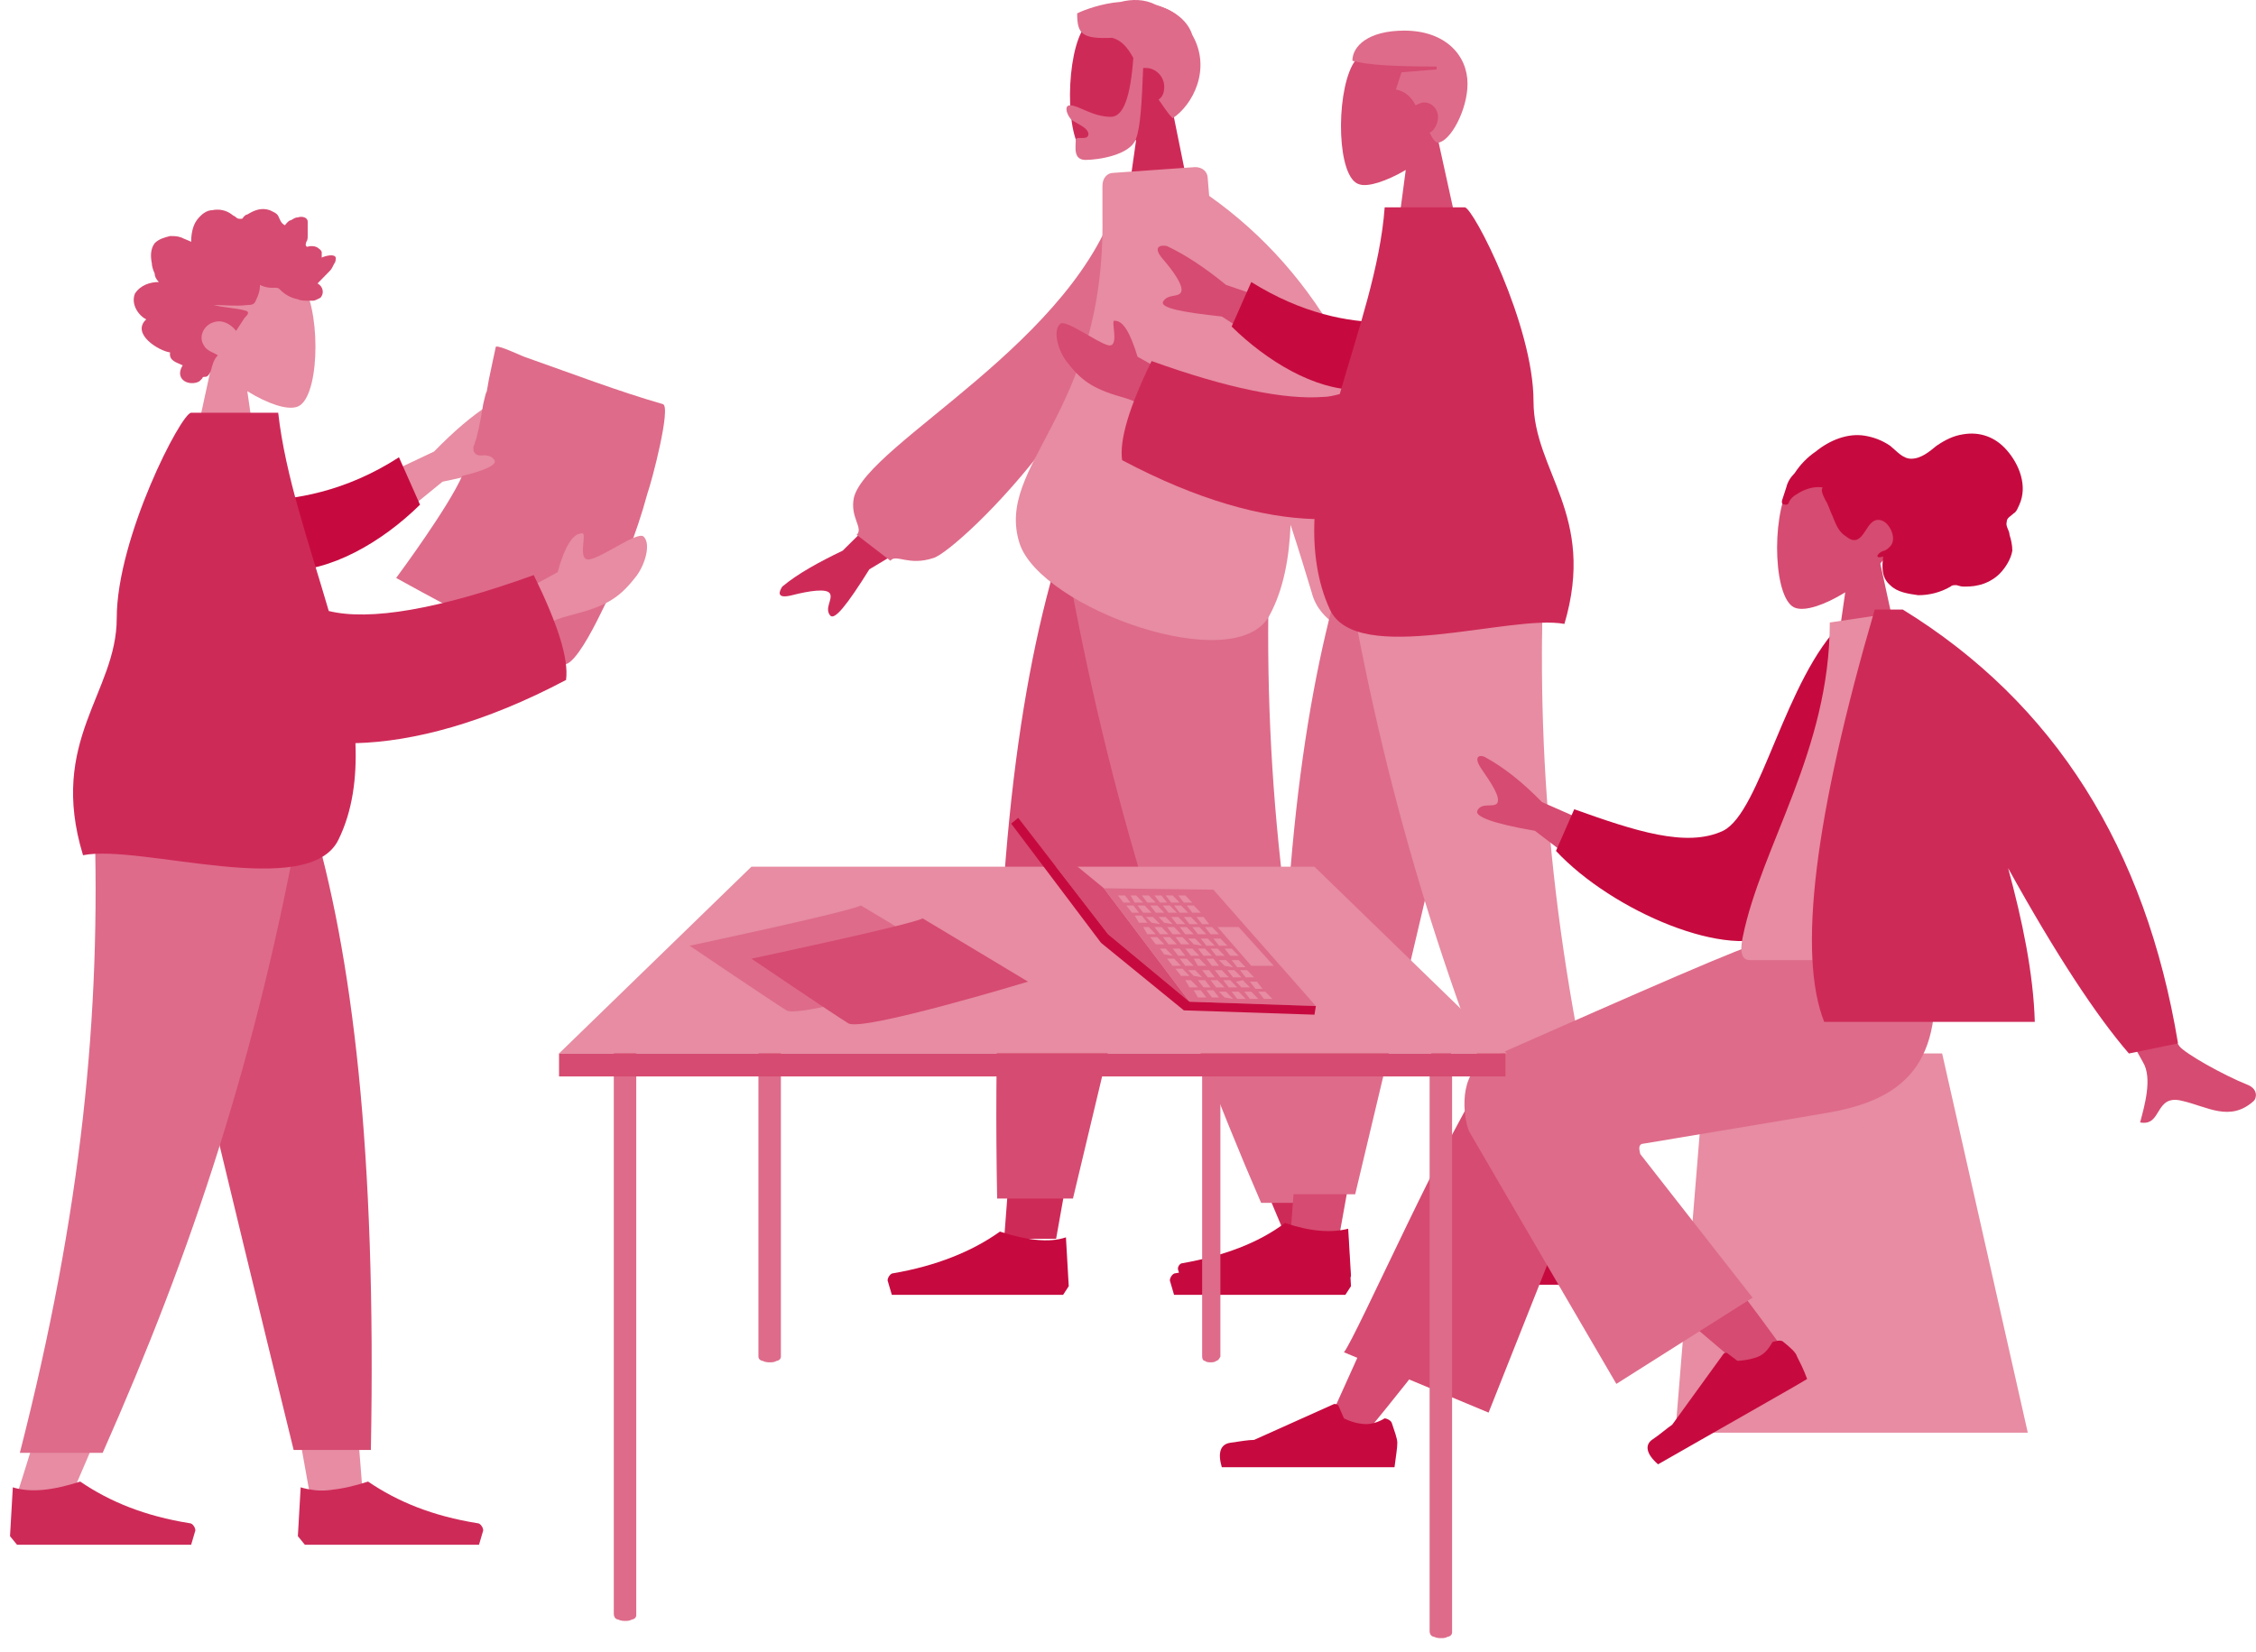 <svg width="157" height="115" viewBox="0 0 157 115" fill="none" xmlns="http://www.w3.org/2000/svg">
<path d="M84.832 38.828L77.112 65.926L73.497 86.224H69.881L73.497 38.828H84.832Z" fill="#CE2A58"/>
<path d="M88.252 38.828C87.763 52.927 87.959 60.626 88.057 61.826C88.154 63.126 88.838 71.626 93.529 86.624H89.718C83.562 72.225 81.412 63.726 80.728 61.826C80.044 59.926 77.894 52.227 74.865 38.828H88.252Z" fill="#CE2A58"/>
<path d="M85.028 38.828C83.073 48.127 79.556 63.026 74.67 83.425H69.393C69.002 62.426 70.663 48.627 73.595 38.828H85.028Z" fill="#D64B71"/>
<path d="M88.35 38.828C87.862 52.927 89.23 66.726 93.432 83.725H87.764C81.608 69.526 77.21 55.727 74.181 38.828H88.35Z" fill="#DE6B8A"/>
<path d="M94.018 89.525L93.822 86.125C92.65 86.525 91.086 86.325 89.23 85.725C87.275 87.125 84.734 88.125 81.803 88.625C81.608 88.625 81.412 88.925 81.412 89.125L81.705 90.125H89.23H93.627L94.018 89.525Z" fill="#C60A3F"/>
<path d="M74.376 89.525L74.181 86.125C73.008 86.525 71.445 86.325 69.588 85.725C67.634 87.125 65.093 88.125 62.161 88.625C61.966 88.625 61.77 88.925 61.77 89.125L62.064 90.125H69.588H73.985L74.376 89.525Z" fill="#C60A3F"/>
<path d="M81.608 7.731C82.585 6.531 83.269 5.131 83.073 3.531C82.78 -1.069 76.526 -0.069 75.256 2.231C74.083 4.531 74.181 10.43 75.745 10.83C76.331 11.03 77.699 10.63 79.067 9.73L78.188 15.93H83.269L81.608 7.731Z" fill="#CE2A58"/>
<path d="M78.871 4.031C78.676 6.731 78.187 8.131 77.308 8.131C76.038 8.131 75.06 7.331 74.474 7.331C74.083 7.331 74.181 7.831 74.474 8.231C74.67 8.531 75.745 8.831 75.745 9.331C75.745 9.831 74.865 9.431 74.865 9.731C74.865 10.231 74.67 11.131 75.549 11.131C76.331 11.131 78.676 10.831 79.067 9.631C79.36 8.831 79.458 7.231 79.555 4.731C79.653 4.731 79.653 4.731 79.751 4.731C80.435 4.731 81.021 5.331 81.021 6.031C81.021 6.431 80.924 6.731 80.63 6.931C80.924 7.331 81.217 7.831 81.608 8.231C82.976 7.331 84.344 4.831 82.976 2.431C82.585 1.231 81.412 0.631 80.435 0.331C79.653 -0.069 78.774 -0.069 77.992 0.131C76.624 0.231 75.354 0.731 74.963 0.931C74.963 2.331 75.256 2.731 77.406 2.631C78.09 2.831 78.481 3.331 78.871 4.031Z" fill="#DE6B8A"/>
<path d="M66.657 35.929L60.5 39.628C58.937 42.128 58.057 43.228 57.764 42.828C57.373 42.328 57.96 41.728 57.764 41.328C57.569 40.928 56.298 41.128 55.126 41.428C53.953 41.728 54.246 41.128 54.442 40.828C55.517 39.928 56.983 39.129 58.644 38.328L64.605 32.429L66.657 35.929ZM97.438 44.828C97.731 45.428 99.979 47.328 101.542 48.428C102.128 48.828 101.933 49.428 101.64 49.528C99.783 50.728 98.513 49.328 96.852 48.528C95.093 47.628 95.19 50.128 93.725 49.428C94.115 48.428 95.19 46.528 94.702 45.328C94.506 44.828 92.65 38.728 89.132 27.129H93.725C95.777 38.029 97.047 43.928 97.438 44.828Z" fill="#CE2A58"/>
<path d="M79.751 13.73L77.894 13.43C75.061 23.729 60.403 30.829 59.426 34.629C59.133 36.028 60.11 36.728 59.621 37.228L61.966 39.028C62.357 38.528 63.237 39.428 64.996 38.828C66.754 38.228 79.751 26.029 79.751 13.73Z" fill="#DE6B8A"/>
<path d="M76.722 15.131C76.917 28.83 69.197 32.33 70.956 37.829C72.422 42.329 86.005 47.229 88.35 42.829C89.327 41.029 89.718 38.829 89.816 36.529C90.402 38.329 90.891 39.929 91.281 41.229C91.868 43.529 94.213 43.829 94.213 44.729L97.34 43.829C97.145 42.629 98.61 42.029 98.219 39.429C96.461 27.53 91.77 19.031 84.148 13.631L84.05 12.431C84.05 11.931 83.659 11.631 83.171 11.631L77.503 12.031C77.015 12.031 76.722 12.431 76.722 12.931V15.131Z" fill="#E78CA2"/>
<path d="M91.086 25.93L85.028 22.03C82.194 21.73 80.826 21.43 80.924 21.03C81.217 20.43 81.999 20.73 82.194 20.33C82.389 19.93 81.706 18.93 80.924 18.03C80.142 17.13 80.826 17.03 81.217 17.13C82.487 17.73 83.855 18.63 85.321 19.83L93.236 22.53L91.086 25.93Z" fill="#D64B71"/>
<path d="M96.266 22.43C93.823 22.43 90.598 21.83 87.08 19.63L85.712 22.73C88.155 25.13 91.477 27.13 94.409 27.13C96.754 27.03 97.927 24.13 96.266 22.43Z" fill="#C60A3F"/>
<path d="M104.083 40.328L96.754 66.326L93.236 85.825H89.816L93.236 40.328H104.083Z" fill="#D64B71"/>
<path d="M107.405 40.328C106.916 53.827 107.112 61.127 107.21 62.426C107.307 63.726 107.991 71.826 112.389 86.225H108.773C102.91 72.426 100.858 64.226 100.174 62.426C99.49 60.627 97.535 53.227 94.604 40.328H107.405Z" fill="#D64B71"/>
<path d="M104.278 40.328C102.324 49.227 99.001 63.526 94.311 83.125H89.23C88.839 63.026 90.5 49.827 93.236 40.328H104.278Z" fill="#DE6B8A"/>
<path d="M107.405 40.328C106.916 53.827 108.187 67.126 112.291 83.325H106.819C100.956 69.726 96.656 56.527 93.822 40.328H107.405Z" fill="#E78CA2"/>
<path d="M112.975 88.825L112.78 85.525C111.607 85.825 110.141 85.725 108.382 85.124C106.526 86.525 104.083 87.424 101.249 87.924C101.053 87.924 100.858 88.225 100.956 88.424L101.249 89.424H108.382H112.584L112.975 88.825Z" fill="#C60A3F"/>
<path d="M94.018 88.825L93.823 85.525C92.65 85.825 91.184 85.725 89.425 85.124C87.569 86.525 85.126 87.424 82.292 87.924C82.096 87.924 81.901 88.225 81.999 88.424L82.292 89.424H89.425H93.627L94.018 88.825Z" fill="#C60A3F"/>
<path d="M100.076 9.731C100.956 8.631 101.64 7.231 101.542 5.731C101.249 1.331 95.288 2.331 94.115 4.531C92.943 6.731 93.04 12.431 94.604 12.831C95.19 13.03 96.461 12.631 97.829 11.831L97.047 17.73H101.835L100.076 9.731Z" fill="#D64B71"/>
<path d="M98.513 7.331C98.708 7.231 98.903 7.131 99.099 7.131C99.685 7.131 100.076 7.631 100.076 8.131C100.076 8.631 99.783 9.131 99.49 9.231C99.685 9.631 99.881 9.931 100.076 9.931C100.956 9.831 102.128 7.631 102.128 5.831C102.128 3.831 100.565 2.131 97.731 2.131C95.19 2.131 94.115 3.231 94.115 4.231C95.19 4.531 97.144 4.631 99.978 4.631V4.831L97.535 5.031L97.144 6.231C97.731 6.331 98.219 6.731 98.513 7.331Z" fill="#DE6B8A"/>
<path d="M82.096 29.73C80.728 28.73 79.555 28.13 78.383 27.73C76.233 27.13 75.354 26.63 74.279 25.23C73.692 24.53 73.204 23.03 73.79 22.53C74.181 22.23 76.331 23.83 77.112 24.03C77.992 24.23 77.21 22.13 77.601 22.33C78.187 22.33 78.676 23.23 79.165 24.83L82.194 26.53L82.096 29.73Z" fill="#D64B71"/>
<path d="M93.236 27.429C92.845 27.529 92.454 27.629 92.063 27.629C89.425 27.829 85.419 27.029 80.142 25.129C78.578 28.329 77.894 30.629 78.09 32.029C83.367 34.829 87.862 36.029 91.477 36.129C91.379 38.328 91.672 40.528 92.552 42.428C94.409 46.428 105.158 42.728 108.871 43.428C111.118 35.828 106.721 32.829 106.721 27.929C106.721 22.63 102.519 14.43 101.933 14.43H96.363C96.07 18.53 94.506 23.029 93.236 27.429Z" fill="#CE2A58"/>
<path d="M135.157 73.326H118.74L116.59 99.724H141.118L135.157 73.326Z" fill="#E78CA2"/>
<path d="M135.157 73.326H130.173L127.144 99.724H141.118L135.157 73.326Z" fill="#E78CA2" fill-opacity="0.1"/>
<path d="M94.995 99.824C99.197 94.724 102.03 90.925 103.496 88.425C106.037 84.225 108.089 80.425 108.773 79.025C110.336 75.626 105.157 74.026 103.985 75.626C102.226 78.026 98.415 85.625 92.649 98.524L94.995 99.824Z" fill="#D64B71"/>
<path d="M103.594 98.324L111.411 78.626C113.072 75.026 104.962 72.726 103.789 74.326C100.955 78.126 94.408 93.025 93.529 94.124L103.594 98.324Z" fill="#D64B71"/>
<path d="M124.427 94.365C122.88 92.185 117.372 84.671 114.272 81.589C113.422 80.756 112.495 79.859 111.72 79.089C109.319 76.714 104.595 80.619 106.98 82.853C112.953 88.188 121.557 95.448 122.317 96.078C123.381 96.96 125.413 95.824 124.427 94.365Z" fill="#D64B71"/>
<path d="M124.06 93.363C124.608 93.802 124.984 94.141 125.057 94.414C125.216 94.738 125.495 95.249 125.763 95.984C125.399 96.228 121.912 98.191 115.388 101.923C114.549 101.195 114.451 100.562 114.998 100.195C115.545 99.828 116.006 99.411 116.371 99.167L119.929 94.253C119.977 94.167 120.111 94.131 120.196 94.181L120.914 94.722C121.618 94.679 122.153 94.535 122.469 94.377C122.785 94.219 123.064 93.924 123.356 93.406C123.623 93.334 123.89 93.262 124.06 93.363Z" fill="#C60A3F"/>
<path d="M96.851 99.024C97.047 99.624 97.242 100.124 97.242 100.424C97.242 100.824 97.144 101.324 97.047 102.124C96.558 102.124 92.552 102.124 85.027 102.124C84.734 101.124 84.93 100.524 85.614 100.424C86.298 100.324 86.884 100.224 87.275 100.224L92.845 97.724C92.943 97.724 93.04 97.724 93.138 97.824L93.529 98.724C94.115 99.024 94.701 99.124 95.092 99.124C95.386 99.124 95.874 99.024 96.363 98.724C96.46 98.724 96.754 98.824 96.851 99.024Z" fill="#C60A3F"/>
<path d="M114.245 79.625C120.792 78.525 125.092 77.825 127.339 77.425C133.593 76.326 135.45 72.926 134.375 65.526H122.747C121.183 65.926 114.831 68.726 103.496 73.726C101.444 74.726 101.835 77.725 102.226 78.725C102.226 78.725 105.646 84.625 112.486 96.324L121.965 90.324L114.147 80.325C114.05 79.925 114.05 79.725 114.245 79.625Z" fill="#DE6B8A"/>
<path d="M130.857 39.229C131.835 38.029 132.519 36.629 132.421 35.129C132.128 30.529 125.776 31.529 124.506 33.829C123.235 36.129 123.431 41.929 124.994 42.328C125.678 42.529 126.949 42.129 128.414 41.229L127.535 47.328H132.616L130.857 39.229Z" fill="#D64B71"/>
<path d="M124.017 34.829C124.115 34.529 124.213 34.229 124.31 33.929C124.408 33.529 124.604 33.229 124.897 32.929C125.288 32.329 125.776 31.829 126.362 31.429C127.34 30.629 128.61 30.129 129.783 30.329C130.369 30.429 130.955 30.629 131.542 31.029C132.03 31.429 132.421 31.929 133.007 31.929C133.691 31.929 134.278 31.429 134.766 31.029C135.353 30.629 135.939 30.329 136.623 30.229C137.795 30.029 138.87 30.429 139.652 31.329C140.532 32.329 141.118 33.829 140.532 35.129C140.434 35.329 140.336 35.629 140.141 35.729C139.945 35.929 139.652 36.029 139.652 36.329C139.554 36.629 139.848 36.929 139.848 37.229C139.945 37.529 140.043 37.929 140.043 38.329C139.945 38.929 139.554 39.529 139.164 39.929C138.773 40.329 138.186 40.629 137.698 40.729C137.307 40.829 136.916 40.829 136.623 40.829C136.427 40.829 136.232 40.729 136.134 40.729C135.939 40.729 135.841 40.729 135.743 40.829C135.059 41.229 134.278 41.429 133.496 41.429C132.812 41.329 132.03 41.229 131.542 40.729C130.955 40.229 130.955 39.529 131.053 38.729C130.857 38.829 130.467 38.829 130.76 38.529C130.857 38.429 131.053 38.329 131.151 38.329C131.346 38.229 131.444 38.129 131.542 38.029C132.03 37.529 131.542 36.429 130.955 36.229C130.076 35.929 129.88 37.229 129.294 37.529C128.903 37.729 128.61 37.429 128.317 37.229C127.926 36.929 127.73 36.429 127.535 35.929C127.34 35.529 127.242 35.129 127.046 34.829C126.949 34.629 126.656 34.129 126.851 33.929C126.265 33.829 125.581 34.029 124.994 34.429C124.799 34.529 124.604 34.729 124.506 34.929C124.506 35.029 124.408 35.129 124.31 35.129C123.919 35.129 124.017 34.929 124.017 34.829Z" fill="#C60A3F"/>
<path d="M112.584 62.227L106.818 57.827C103.887 57.327 102.617 56.827 102.812 56.427C103.105 55.827 103.887 56.227 104.18 55.927C104.473 55.527 103.789 54.527 103.105 53.528C102.421 52.528 103.105 52.528 103.398 52.727C104.669 53.428 105.939 54.427 107.307 55.827L115.027 59.227L112.584 62.227ZM151.671 72.826C152.062 73.326 154.7 74.826 156.459 75.526C157.143 75.826 157.046 76.426 156.85 76.626C155.189 78.126 153.625 77.026 151.866 76.626C149.912 76.126 150.498 78.425 148.935 78.126C149.228 77.026 149.814 75.026 149.13 73.926C148.837 73.426 146.492 69.126 142.095 60.927L146.492 60.027C149.326 67.726 151.085 72.026 151.671 72.826Z" fill="#D64B71"/>
<path d="M130.075 43.628L128.219 43.328C124.212 47.228 122.551 56.527 119.913 57.827C117.372 59.027 113.756 57.827 109.555 56.327L108.284 59.227C112.193 63.427 120.401 66.926 123.724 64.926C129 61.727 130.271 50.228 130.075 43.628Z" fill="#C60A3F"/>
<path d="M138.088 66.828C130.662 66.828 125.287 66.828 121.77 66.828C120.988 66.828 121.183 65.728 121.281 65.228C122.551 58.928 127.339 52.229 127.339 43.329L132.03 42.629C136.036 48.729 137.404 56.428 138.088 66.828Z" fill="#E78CA2"/>
<path d="M139.75 60.428C143.072 66.427 145.906 70.727 148.154 73.327L151.574 72.627C149.326 59.028 142.974 48.929 132.421 42.429H132.323H130.467C126.265 56.828 125.092 66.427 126.949 71.127H141.606C141.509 67.727 140.727 64.028 139.75 60.428Z" fill="#CE2A58"/>
<path d="M10.078 56.627L17.895 83.525L21.511 103.723H25.224L21.511 56.627H10.078Z" fill="#E78CA2"/>
<path d="M6.56 56.627C7.146 70.626 6.853 78.225 6.755 79.425C6.658 80.725 5.974 89.224 1.186 104.023H4.997C11.251 89.724 13.4 81.225 14.182 79.425C14.866 77.525 17.016 69.926 20.143 56.627H6.56Z" fill="#E78CA2"/>
<path d="M9.882 56.627C11.934 65.826 15.452 80.625 20.436 100.923H25.81C26.201 80.125 24.54 66.426 21.608 56.627H9.882Z" fill="#D64B71"/>
<path d="M6.56 56.627C7.049 70.626 5.68 84.325 1.381 101.123H7.146C13.4 87.025 17.895 73.426 20.924 56.627H6.56Z" fill="#DE6B8A"/>
<path d="M0.697 106.924L0.892 103.524C2.163 103.924 3.726 103.724 5.583 103.124C7.635 104.524 10.078 105.524 13.205 106.024C13.4 106.024 13.596 106.324 13.596 106.524L13.302 107.524H5.68H1.185L0.697 106.924Z" fill="#CE2A58"/>
<path d="M20.729 106.924L20.924 103.524C22.195 103.924 23.758 103.724 25.615 103.124C27.667 104.524 30.11 105.524 33.237 106.024C33.432 106.024 33.628 106.324 33.628 106.524L33.335 107.524H25.713H21.218L20.729 106.924Z" fill="#CE2A58"/>
<path d="M14.768 25.23C13.791 24.03 13.107 22.63 13.205 21.13C13.498 16.53 19.849 17.53 21.12 19.83C22.39 22.13 22.195 27.93 20.631 28.329C19.947 28.529 18.677 28.13 17.211 27.23L18.091 33.329H13.009L14.768 25.23Z" fill="#E78CA2"/>
<path d="M11.055 19.63C10.86 19.43 10.762 19.23 10.762 19.03C10.664 18.83 10.566 18.53 10.566 18.33C10.469 17.83 10.469 17.33 10.762 16.93C11.055 16.63 11.446 16.53 11.837 16.43C12.13 16.43 12.325 16.43 12.618 16.53C12.814 16.63 13.107 16.73 13.303 16.83C13.303 16.33 13.4 15.73 13.693 15.33C13.986 14.93 14.377 14.63 14.768 14.63C15.257 14.53 15.745 14.63 16.136 14.93C16.234 15.03 16.332 15.03 16.43 15.13C16.527 15.23 16.625 15.23 16.723 15.23C16.82 15.23 16.918 15.23 16.918 15.13C17.016 15.03 17.113 14.93 17.211 14.93C17.7 14.63 18.188 14.43 18.775 14.63C18.97 14.73 19.263 14.83 19.361 15.03C19.459 15.23 19.556 15.53 19.752 15.63C19.85 15.73 19.85 15.63 19.947 15.53C20.045 15.43 20.143 15.33 20.241 15.33C20.436 15.23 20.534 15.13 20.729 15.13C21.022 15.03 21.413 15.13 21.413 15.43C21.413 15.53 21.413 15.73 21.413 15.83C21.413 16.03 21.413 16.23 21.413 16.43C21.413 16.53 21.413 16.73 21.315 16.83C21.315 16.93 21.218 17.03 21.315 17.13C21.315 17.23 21.511 17.13 21.608 17.13C21.804 17.13 21.902 17.13 22.097 17.23C22.195 17.33 22.293 17.33 22.39 17.53C22.39 17.63 22.39 17.73 22.39 17.73C22.39 17.83 22.39 17.83 22.39 17.93C22.586 17.83 23.27 17.63 23.367 17.93C23.367 18.03 23.367 18.23 23.27 18.33C23.172 18.53 23.074 18.73 22.977 18.83C22.683 19.13 22.39 19.43 22.097 19.73C22.488 19.93 22.586 20.43 22.293 20.73C22.097 20.83 21.902 20.93 21.804 20.93C21.706 20.93 21.608 20.93 21.608 20.93H21.511C21.218 20.93 20.924 20.93 20.729 20.83C20.241 20.73 19.85 20.53 19.459 20.13C19.361 20.03 19.263 20.03 19.166 20.03C19.068 20.03 18.97 20.03 18.872 20.03C18.579 20.03 18.286 19.93 18.091 19.83C18.091 20.23 17.993 20.53 17.797 20.93C17.7 21.23 17.407 21.23 17.211 21.23C16.43 21.33 15.648 21.23 14.866 21.23C15.648 21.43 16.43 21.43 17.113 21.63C17.407 21.73 17.211 21.93 17.016 22.13C16.82 22.43 16.625 22.73 16.43 23.03C16.039 22.53 15.452 22.23 14.866 22.43C14.182 22.63 13.791 23.43 14.182 24.03C14.377 24.43 14.866 24.53 15.159 24.73C14.866 25.03 14.768 25.43 14.671 25.83C14.573 26.03 14.475 26.23 14.28 26.23C14.182 26.23 14.084 26.23 14.084 26.33C13.986 26.43 13.986 26.43 13.889 26.53C13.596 26.73 13.009 26.73 12.716 26.43C12.423 26.13 12.521 25.73 12.716 25.43C12.325 25.23 11.739 25.13 11.837 24.53C11.055 24.43 9.101 23.23 10.175 22.23C9.589 21.93 9.101 21.13 9.394 20.43C9.785 19.83 10.469 19.63 11.055 19.63Z" fill="#D64B71"/>
<path d="M22.39 35.129L30.208 31.429C31.576 30.029 32.846 28.929 34.116 28.129C34.507 28.029 35.191 27.929 34.507 29.029C33.823 30.129 33.139 31.229 33.432 31.529C33.725 31.929 34.507 31.429 34.898 32.029C35.093 32.429 33.725 32.929 30.794 33.529L25.029 38.229L22.39 35.129Z" fill="#E78CA2"/>
<path d="M17.797 34.829C20.436 34.829 24.051 34.229 27.765 31.829L29.23 35.129C26.592 37.729 22.976 39.829 19.752 39.729C17.309 39.629 16.038 36.629 17.797 34.829Z" fill="#C60A3F"/>
<path d="M46.136 28.13C43.009 27.23 39.882 26.03 36.755 24.93C36.364 24.83 34.8 24.03 34.507 24.13C34.507 24.13 34.117 25.93 34.019 26.43C33.726 28.13 34.019 26.43 33.628 28.13C33.432 29.33 33.237 30.33 33.042 30.83C33.042 30.93 32.944 31.03 32.944 31.13C32.944 31.33 32.944 31.43 33.042 31.53C33.335 31.93 34.019 31.43 34.41 32.03C34.605 32.33 33.823 32.73 32.162 33.13C31.185 35.329 27.863 39.829 27.569 40.229C29.915 41.529 32.358 42.829 34.703 44.029C35.289 44.329 38.807 46.428 39.393 46.228C40.077 46.029 41.152 44.029 41.739 42.829C43.106 40.129 44.279 37.229 45.061 34.329C45.354 33.529 46.722 28.33 46.136 28.13Z" fill="#DE6B8A"/>
<path d="M35.484 41.629L38.807 39.829C39.295 38.029 39.882 37.129 40.468 37.129C40.957 36.929 40.077 39.129 41.054 38.929C42.032 38.729 44.279 37.029 44.768 37.329C45.354 37.829 44.865 39.429 44.181 40.229C43.009 41.729 42.032 42.229 39.686 42.829C38.416 43.129 37.146 43.829 35.68 44.929L35.484 41.629Z" fill="#E78CA2"/>
<path d="M22.879 42.528C25.713 43.228 30.501 42.428 37.146 40.028C38.807 43.428 39.589 45.828 39.393 47.328C33.726 50.327 28.742 51.627 24.736 51.727C24.833 54.127 24.54 56.427 23.563 58.427C21.511 62.726 9.785 58.727 5.778 59.527C3.335 51.527 8.124 48.227 8.124 43.028C8.124 37.428 12.619 28.729 13.303 28.729H19.361C19.85 33.129 21.511 37.828 22.879 42.528Z" fill="#CE2A58"/>
<path d="M84.344 61.627C83.953 61.627 83.66 62.227 83.66 63.027C83.66 63.127 83.66 63.227 83.66 63.327C83.66 63.627 83.66 63.927 83.66 64.227C83.66 64.727 83.66 65.127 83.66 65.627C83.66 66.227 83.66 66.827 83.66 67.427C83.66 68.126 83.66 68.826 83.66 69.526C83.66 70.326 83.66 71.126 83.66 71.926C83.66 72.826 83.66 73.626 83.66 74.526C83.66 75.426 83.66 76.326 83.66 77.226C83.66 78.126 83.66 79.026 83.66 79.925C83.66 80.826 83.66 81.725 83.66 82.625C83.66 83.525 83.66 84.325 83.66 85.225C83.66 86.025 83.66 86.825 83.66 87.625C83.66 88.325 83.66 89.025 83.66 89.725C83.66 90.325 83.66 90.925 83.66 91.525C83.66 92.025 83.66 92.424 83.66 92.924C83.66 93.225 83.66 93.525 83.66 93.824C83.66 94.024 83.66 94.224 83.66 94.424C83.66 94.624 83.757 94.724 83.855 94.724C83.953 94.824 84.148 94.824 84.246 94.824C84.344 94.824 84.539 94.824 84.637 94.724C84.735 94.724 84.832 94.624 84.93 94.424V94.324C84.93 94.124 84.93 93.924 84.93 93.724C84.93 93.424 84.93 93.124 84.93 92.825C84.93 92.424 84.93 91.925 84.93 91.525C84.93 90.925 84.93 90.425 84.93 89.825C84.93 89.125 84.93 88.425 84.93 87.825C84.93 87.025 84.93 86.325 84.93 85.525C84.93 84.725 84.93 83.825 84.93 83.025C84.93 82.125 84.93 81.325 84.93 80.425C84.93 79.526 84.93 78.626 84.93 77.826C84.93 76.926 84.93 76.126 84.93 75.226C84.93 74.426 84.93 73.526 84.93 72.726C84.93 71.926 84.93 71.126 84.93 70.326C84.93 69.626 84.93 68.926 84.93 68.126C84.93 67.526 84.93 66.927 84.93 66.227C84.93 65.727 84.93 65.227 84.93 64.727C84.93 64.327 84.93 64.027 84.93 63.627C84.93 63.427 84.93 63.227 84.93 63.027V62.927C84.93 62.227 84.637 61.627 84.344 61.627Z" fill="#DE6B8A"/>
<path d="M53.562 62.527C53.074 62.527 52.781 63.127 52.781 63.927C52.781 64.027 52.781 64.127 52.781 64.227C52.781 64.527 52.781 64.827 52.781 65.127C52.781 65.527 52.781 66.027 52.781 66.427C52.781 67.026 52.781 67.626 52.781 68.126C52.781 68.826 52.781 69.526 52.781 70.226C52.781 71.026 52.781 71.826 52.781 72.526C52.781 73.326 52.781 74.226 52.781 75.026C52.781 75.926 52.781 76.826 52.781 77.626C52.781 78.526 52.781 79.425 52.781 80.326C52.781 81.225 52.781 82.125 52.781 82.925C52.781 83.725 52.781 84.625 52.781 85.425C52.781 86.225 52.781 87.025 52.781 87.725C52.781 88.425 52.781 89.125 52.781 89.825C52.781 90.425 52.781 91.025 52.781 91.625C52.781 92.124 52.781 92.525 52.781 93.025C52.781 93.324 52.781 93.624 52.781 93.924C52.781 94.124 52.781 94.324 52.781 94.424C52.781 94.624 52.976 94.724 53.074 94.724C53.269 94.824 53.465 94.824 53.562 94.824C53.758 94.824 53.856 94.824 54.051 94.724C54.149 94.724 54.344 94.624 54.344 94.424V94.324C54.344 94.124 54.344 93.924 54.344 93.724C54.344 93.424 54.344 93.124 54.344 92.825C54.344 92.424 54.344 91.925 54.344 91.525C54.344 90.925 54.344 90.425 54.344 89.825C54.344 89.125 54.344 88.525 54.344 87.825C54.344 87.125 54.344 86.325 54.344 85.625C54.344 84.825 54.344 84.025 54.344 83.225C54.344 82.425 54.344 81.525 54.344 80.725C54.344 79.826 54.344 79.026 54.344 78.126C54.344 77.226 54.344 76.426 54.344 75.526C54.344 74.726 54.344 73.826 54.344 73.026C54.344 72.226 54.344 71.426 54.344 70.726C54.344 70.026 54.344 69.326 54.344 68.626C54.344 68.026 54.344 67.427 54.344 66.826C54.344 66.326 54.344 65.827 54.344 65.327C54.344 64.927 54.344 64.627 54.344 64.227C54.344 64.027 54.344 63.827 54.344 63.627V63.527C54.344 63.127 53.953 62.527 53.562 62.527Z" fill="#DE6B8A"/>
<path d="M43.498 71.326C43.009 71.326 42.716 72.126 42.716 73.126C42.716 73.225 42.716 73.425 42.716 73.525C42.716 73.925 42.716 74.225 42.716 74.625C42.716 75.225 42.716 75.725 42.716 76.325C42.716 77.025 42.716 77.825 42.716 78.525C42.716 79.425 42.716 80.325 42.716 81.225C42.716 82.225 42.716 83.225 42.716 84.225C42.716 85.325 42.716 86.424 42.716 87.424C42.716 88.524 42.716 89.724 42.716 90.824C42.716 91.924 42.716 93.124 42.716 94.224C42.716 95.324 42.716 96.524 42.716 97.624C42.716 98.724 42.716 99.823 42.716 100.823C42.716 101.823 42.716 102.823 42.716 103.823C42.716 104.723 42.716 105.623 42.716 106.523C42.716 107.323 42.716 108.023 42.716 108.823C42.716 109.423 42.716 110.023 42.716 110.523C42.716 110.923 42.716 111.223 42.716 111.623C42.716 111.823 42.716 112.123 42.716 112.322C42.716 112.622 42.911 112.722 43.009 112.722C43.204 112.822 43.4 112.822 43.498 112.822C43.693 112.822 43.791 112.822 43.986 112.722C44.084 112.722 44.279 112.622 44.279 112.422V112.322C44.279 112.123 44.279 111.823 44.279 111.623C44.279 111.223 44.279 110.923 44.279 110.523C44.279 109.923 44.279 109.423 44.279 108.823C44.279 108.123 44.279 107.423 44.279 106.623C44.279 105.723 44.279 104.923 44.279 104.023C44.279 103.023 44.279 102.123 44.279 101.123C44.279 100.123 44.279 99.023 44.279 98.024C44.279 96.924 44.279 95.824 44.279 94.824C44.279 93.724 44.279 92.624 44.279 91.524C44.279 90.424 44.279 89.324 44.279 88.224C44.279 87.124 44.279 86.124 44.279 85.025C44.279 84.025 44.279 83.025 44.279 82.025C44.279 81.125 44.279 80.225 44.279 79.325C44.279 78.525 44.279 77.725 44.279 77.025C44.279 76.425 44.279 75.725 44.279 75.125C44.279 74.725 44.279 74.225 44.279 73.826C44.279 73.626 44.279 73.326 44.279 73.126V73.026C44.279 72.126 43.888 71.326 43.498 71.326Z" fill="#DE6B8A"/>
<path d="M100.272 72.525C99.783 72.525 99.49 73.325 99.49 74.325C99.49 74.425 99.49 74.625 99.49 74.725C99.49 75.125 99.49 75.425 99.49 75.825C99.49 76.425 99.49 76.925 99.49 77.525C99.49 78.225 99.49 79.025 99.49 79.725C99.49 80.625 99.49 81.525 99.49 82.425C99.49 83.424 99.49 84.424 99.49 85.424C99.49 86.524 99.49 87.624 99.49 88.624C99.49 89.724 99.49 90.924 99.49 92.024C99.49 93.124 99.49 94.324 99.49 95.424C99.49 96.523 99.49 97.723 99.49 98.823C99.49 99.923 99.49 101.023 99.49 102.023C99.49 103.023 99.49 104.023 99.49 105.023C99.49 105.923 99.49 106.823 99.49 107.723C99.49 108.523 99.49 109.223 99.49 110.022C99.49 110.622 99.49 111.222 99.49 111.722C99.49 112.122 99.49 112.422 99.49 112.822C99.49 113.022 99.49 113.322 99.49 113.522C99.49 113.822 99.686 113.922 99.783 113.922C99.979 114.022 100.174 114.022 100.272 114.022C100.467 114.022 100.565 114.022 100.761 113.922C100.858 113.922 101.054 113.822 101.054 113.622V113.522C101.054 113.322 101.054 113.022 101.054 112.822C101.054 112.422 101.054 112.122 101.054 111.722C101.054 111.122 101.054 110.622 101.054 110.022C101.054 109.323 101.054 108.623 101.054 107.823C101.054 106.923 101.054 106.123 101.054 105.223C101.054 104.223 101.054 103.323 101.054 102.323C101.054 101.323 101.054 100.223 101.054 99.223C101.054 98.123 101.054 97.023 101.054 96.024C101.054 94.924 101.054 93.824 101.054 92.724C101.054 91.624 101.054 90.524 101.054 89.424C101.054 88.324 101.054 87.324 101.054 86.224C101.054 85.224 101.054 84.225 101.054 83.225C101.054 82.325 101.054 81.425 101.054 80.525C101.054 79.725 101.054 78.925 101.054 78.225C101.054 77.625 101.054 76.925 101.054 76.325C101.054 75.925 101.054 75.425 101.054 75.025C101.054 74.825 101.054 74.525 101.054 74.325V74.225C101.151 73.325 100.761 72.525 100.272 72.525Z" fill="#DE6B8A"/>
<path d="M38.905 73.326L52.292 60.327H91.477L104.865 73.326H38.905Z" fill="#E78CA2"/>
<path d="M104.767 73.325H38.905V74.925H104.767V73.325Z" fill="#D64B71"/>
<path d="M59.914 63.027C58.839 63.527 47.993 65.827 47.993 65.827C47.993 65.827 53.758 69.727 54.735 70.327C55.712 70.927 67.243 67.427 67.243 67.427L59.914 63.027Z" fill="#DE6B8A"/>
<path d="M64.214 63.927C63.139 64.427 52.292 66.727 52.292 66.727C52.292 66.727 58.057 70.627 59.035 71.227C60.012 71.827 71.543 68.327 71.543 68.327L64.214 63.927Z" fill="#D64B71"/>
<path d="M76.82 61.827L82.781 69.727L77.113 65.027L70.859 56.927L76.82 61.827Z" fill="#D64B71"/>
<path d="M76.819 61.827L84.441 61.927L91.575 70.027L82.78 69.727L76.819 61.827Z" fill="#DE6B8A"/>
<path d="M70.859 56.927L77.113 65.026L82.78 69.726L91.575 70.026L91.477 70.626L82.389 70.326L76.624 65.626L70.37 57.327L70.859 56.927Z" fill="#C60A3F"/>
<path d="M77.797 62.327H78.285L78.676 62.827H78.188L77.797 62.327Z" fill="#E78CA2"/>
<path d="M79.556 62.827H78.969L78.676 62.327H79.067L79.556 62.827Z" fill="#E78CA2"/>
<path d="M80.435 62.827H79.849L79.458 62.327H79.947L80.435 62.827Z" fill="#E78CA2"/>
<path d="M81.217 62.827H80.728L80.337 62.327H80.826L81.217 62.827Z" fill="#E78CA2"/>
<path d="M82.096 62.827H81.51L81.119 62.327H81.608L82.096 62.827Z" fill="#E78CA2"/>
<path d="M82.976 62.827H82.389L81.999 62.327H82.487L82.976 62.827Z" fill="#E78CA2"/>
<path d="M78.383 63.027H78.872L79.263 63.527H78.774L78.383 63.027Z" fill="#E78CA2"/>
<path d="M79.165 63.027H79.654L80.142 63.527H79.556L79.165 63.027Z" fill="#E78CA2"/>
<path d="M80.044 63.027H80.533L81.022 63.527H80.435L80.044 63.027Z" fill="#E78CA2"/>
<path d="M80.924 63.027H81.412L81.901 63.527H81.315L80.924 63.027Z" fill="#E78CA2"/>
<path d="M81.706 63.027H82.194L82.683 63.527H82.096L81.706 63.027Z" fill="#E78CA2"/>
<path d="M82.585 63.027H83.074L83.562 63.527H82.976L82.585 63.027Z" fill="#E78CA2"/>
<path d="M78.97 63.727H79.458L79.849 64.227H79.263L78.97 63.727Z" fill="#E78CA2"/>
<path d="M79.751 63.827H80.24L80.729 64.327L80.142 64.227L79.751 63.827Z" fill="#E78CA2"/>
<path d="M80.631 63.827H81.119L81.608 64.327L81.022 64.227L80.631 63.827Z" fill="#E78CA2"/>
<path d="M81.51 63.827H81.999L82.487 64.327H81.901L81.51 63.827Z" fill="#E78CA2"/>
<path d="M82.39 63.827H82.878L83.367 64.327H82.781L82.39 63.827Z" fill="#E78CA2"/>
<path d="M83.269 63.827H83.758L84.148 64.327H83.66L83.269 63.827Z" fill="#E78CA2"/>
<path d="M79.556 64.527H79.947L80.435 65.027H79.849L79.556 64.527Z" fill="#E78CA2"/>
<path d="M80.337 64.527H80.826L81.315 65.027H80.728L80.337 64.527Z" fill="#E78CA2"/>
<path d="M81.217 64.527H81.705L82.194 65.027H81.608L81.217 64.527Z" fill="#E78CA2"/>
<path d="M82.097 64.527H82.585L83.074 65.027H82.488L82.097 64.527Z" fill="#E78CA2"/>
<path d="M82.976 64.527H83.465L83.953 65.027H83.367L82.976 64.527Z" fill="#E78CA2"/>
<path d="M83.856 64.527H84.344L84.833 65.027H84.246L83.856 64.527Z" fill="#E78CA2"/>
<path d="M80.044 65.227H80.533L81.022 65.727H80.435L80.044 65.227Z" fill="#E78CA2"/>
<path d="M81.412 65.227L81.901 65.727H81.315L80.924 65.227H81.412Z" fill="#E78CA2"/>
<path d="M82.292 65.227L82.78 65.727H82.194L81.803 65.227H82.292Z" fill="#E78CA2"/>
<path d="M83.171 65.327L83.66 65.827L83.073 65.727L82.683 65.327H83.171Z" fill="#E78CA2"/>
<path d="M84.051 65.327L84.539 65.827H83.953L83.562 65.327H84.051Z" fill="#E78CA2"/>
<path d="M84.93 65.327L85.419 65.827H84.833L84.442 65.327H84.93Z" fill="#E78CA2"/>
<path d="M81.217 66.727H81.705L82.194 67.227H81.608L81.217 66.727Z" fill="#E78CA2"/>
<path d="M82.097 66.727H82.585L83.074 67.227H82.488L82.097 66.727Z" fill="#E78CA2"/>
<path d="M83.074 66.727H83.465L83.953 67.227H83.367L83.074 66.727Z" fill="#E78CA2"/>
<path d="M83.953 66.727H84.442L84.833 67.227H84.344L83.953 66.727Z" fill="#E78CA2"/>
<path d="M84.832 66.827H85.321L85.81 67.327L85.223 67.227L84.832 66.827Z" fill="#E78CA2"/>
<path d="M85.712 66.827H86.201L86.689 67.327H86.103L85.712 66.827Z" fill="#E78CA2"/>
<path d="M80.728 66.027H81.119L81.608 66.527L81.022 66.427L80.728 66.027Z" fill="#E78CA2"/>
<path d="M81.608 66.027H82.097L82.487 66.527H81.999L81.608 66.027Z" fill="#E78CA2"/>
<path d="M82.487 66.027H82.976L83.465 66.527H82.878L82.487 66.027Z" fill="#E78CA2"/>
<path d="M83.367 66.027H83.855L84.344 66.527H83.758L83.367 66.027Z" fill="#E78CA2"/>
<path d="M84.246 66.027H84.735L85.223 66.527H84.637L84.246 66.027Z" fill="#E78CA2"/>
<path d="M85.224 66.027H85.712L86.201 66.527H85.615L85.224 66.027Z" fill="#E78CA2"/>
<path d="M81.803 67.427H82.292L82.78 67.927H82.194L81.803 67.427Z" fill="#E78CA2"/>
<path d="M82.683 67.527H83.171L83.66 68.027L83.073 67.927L82.683 67.527Z" fill="#E78CA2"/>
<path d="M83.66 67.527H84.149L84.54 68.027H84.051L83.66 67.527Z" fill="#E78CA2"/>
<path d="M84.54 67.527H85.028L85.517 68.027H84.93L84.54 67.527Z" fill="#E78CA2"/>
<path d="M85.419 67.527H85.907L86.396 68.027H85.81L85.419 67.527Z" fill="#E78CA2"/>
<path d="M86.298 67.527H86.787L87.275 68.027H86.689L86.298 67.527Z" fill="#E78CA2"/>
<path d="M82.487 68.227H82.878L83.367 68.727H82.781L82.487 68.227Z" fill="#E78CA2"/>
<path d="M83.367 68.227H83.855L84.246 68.727H83.758L83.367 68.227Z" fill="#E78CA2"/>
<path d="M84.246 68.227H84.735L85.223 68.727H84.637L84.246 68.227Z" fill="#E78CA2"/>
<path d="M85.126 68.227H85.615L86.103 68.727H85.517L85.126 68.227Z" fill="#E78CA2"/>
<path d="M86.005 68.327L86.494 68.227L86.983 68.727H86.396L86.005 68.327Z" fill="#E78CA2"/>
<path d="M86.982 68.327H87.471L87.862 68.827H87.373L86.982 68.327Z" fill="#E78CA2"/>
<path d="M83.074 68.927H83.562L83.953 69.427H83.367L83.074 68.927Z" fill="#E78CA2"/>
<path d="M83.953 68.927H84.442L84.833 69.427H84.344L83.953 68.927Z" fill="#E78CA2"/>
<path d="M84.832 69.027H85.321L85.81 69.527L85.223 69.427L84.832 69.027Z" fill="#E78CA2"/>
<path d="M85.712 69.027H86.201L86.689 69.527H86.103L85.712 69.027Z" fill="#E78CA2"/>
<path d="M86.591 69.027H87.08L87.569 69.527H86.982L86.591 69.027Z" fill="#E78CA2"/>
<path d="M87.569 69.027H88.057L88.546 69.527H87.96L87.569 69.027Z" fill="#E78CA2"/>
<path d="M84.735 64.527L87.08 67.227H88.644L86.201 64.527H84.735Z" fill="#E78CA2"/>
</svg>
